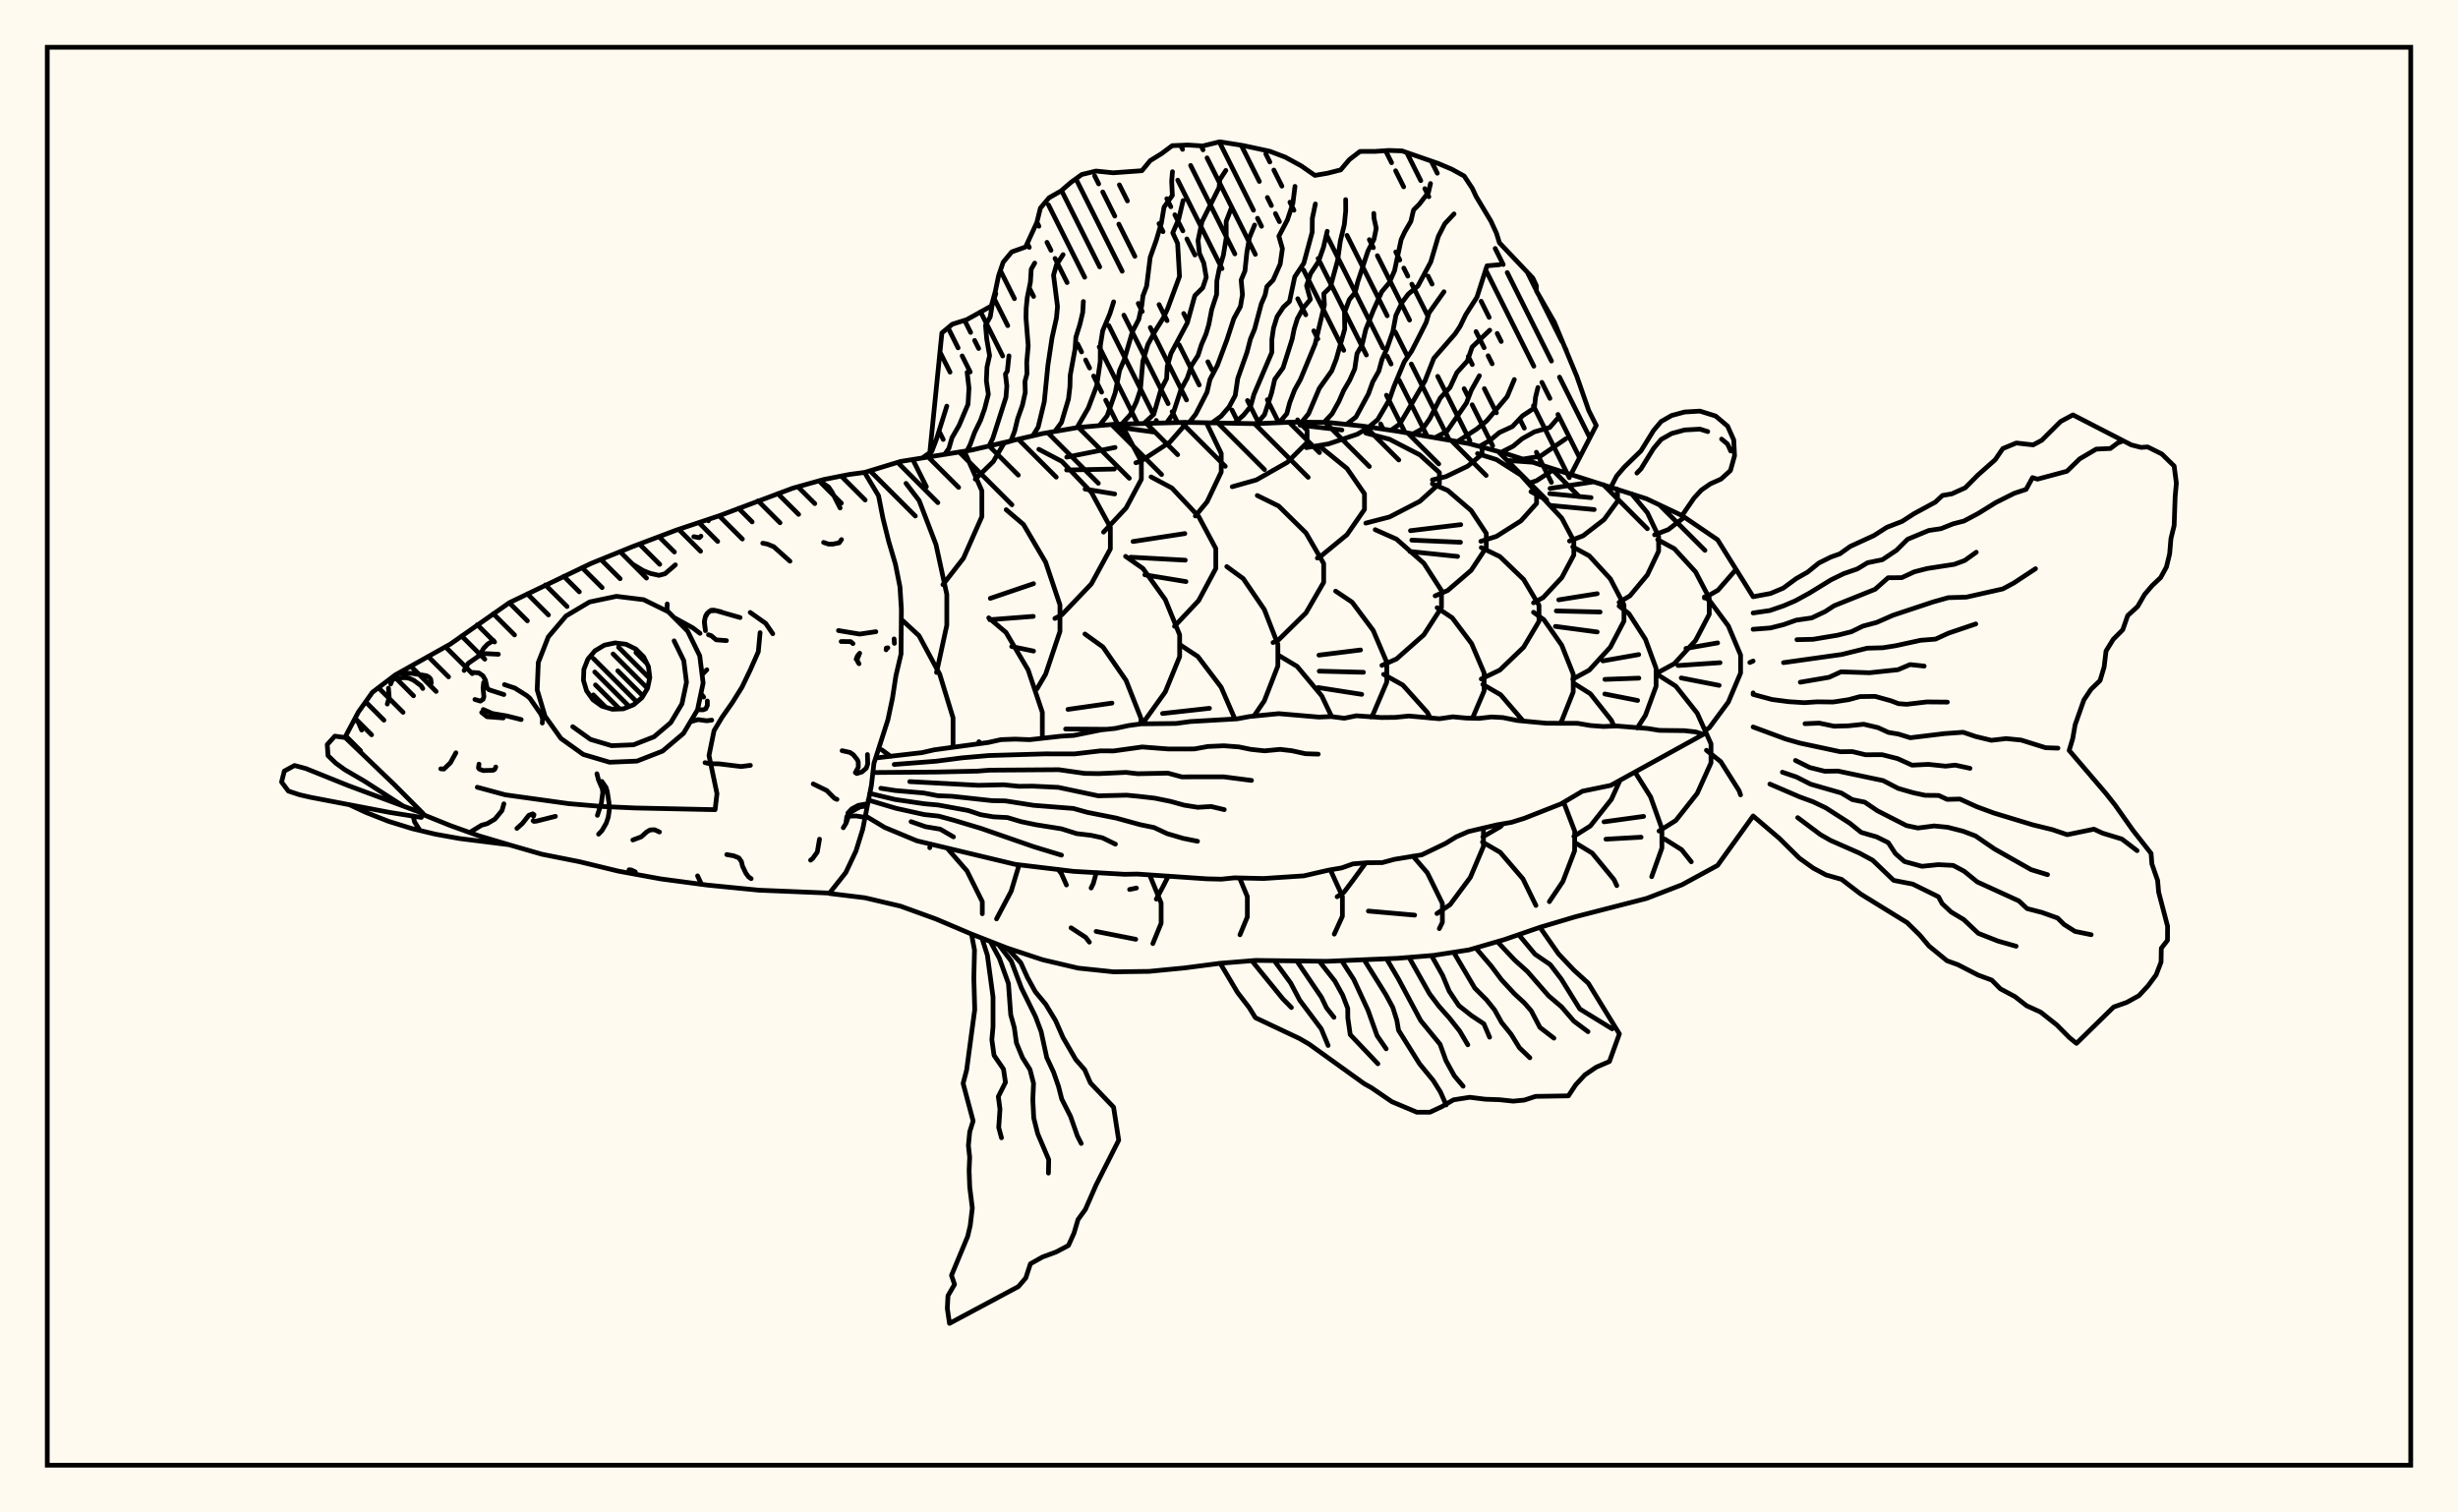 <svg xmlns="http://www.w3.org/2000/svg" width="520" height="320"><rect x="0" y="0" width="520" height="320" fill="floralwhite"/><rect x="10" y="10" width="500" height="300" stroke="black" stroke-width="1" fill="none"/><path stroke="black" stroke-width="1" fill="none" stroke-linecap="round" stroke-linejoin="round" d="
M 182.9 99.96 190.5 97.64 205.53 95.23 220.56 91.73 228.08 90.44 235.59 89.78 250.62 89.36 265.65 89.64 273.17 89.32 280.69 89.35 288.2 90.14 295.72 91.25 310.75 93.85 318.27 95.88 348.33 105.53 355.84 109.08 363.36 114.2 370.88 126.25 
M 370.88 172.64 363.36 183.1 355.84 187.19 348.33 190.09 333.3 193.96 325.78 196.2 318.27 198.79 310.75 200.98 303.23 202.14 295.72 202.75 280.69 203.39 265.65 203.2 258.14 203.81 250.62 204.79 243.11 205.52 235.59 205.62 228.08 204.83 220.56 203.06 213.04 200.57 205.53 197.63 198.01 194.44 190.5 191.72 182.98 189.95 175.49 189.04 
M 196.69 179.36 196.87 178.6 
M 188.44 160.04 186.57 158.66 
M 201.47 158.07 201.62 157.58 201.62 151.87 198.8 142.65 194.42 134.5 190.99 131.32 
M 201.71 180.98 200.36 179.43 
M 198.13 142.28 200.3 132.29 200.3 125.76 198.01 115.22 194.45 105.91 191.67 102.27 
M 214.99 184.99 215.6 182.98 
M 207.45 157.28 207.09 156.93 
M 199.48 123.7 203.82 118.11 207.72 109.3 207.72 103.84 204.01 95.46 
M 220.51 156.2 220.51 150.71 217.5 141.73 212.82 133.81 209.17 130.72 
M 225.61 187.24 224.55 184.85 223.85 183.94 
M 206.32 101.38 210.13 97.66 212.5 93.61 
M 219.39 145.73 221.21 142.63 224.24 133.59 224.24 127.99 221.21 118.95 216.52 110.96 212.86 107.84 
M 209.5 126.6 218.65 123.49 
M 209.39 131.12 218.59 130.41 
M 214.03 136.79 218.65 137.75 
M 230.83 187.88 231.29 186.94 231.94 184.6 
M 212.77 93.64 214.35 93.18 
M 223.16 130.85 224.64 130.08 230.88 123.54 234.9 116.14 234.9 111.56 230.88 104.15 224.64 97.62 219.77 95.06 
M 241.37 153.16 241.37 151.95 238.22 143.95 233.34 136.89 229.52 134.14 
M 225.93 150.09 235.24 148.76 
M 225.43 154.24 234.11 154.3 
M 244.39 188 243.21 185.12 
M 238.97 188.19 240.42 187.89 
M 233.46 112.58 238.23 107.48 241.46 101.41 241.46 97.66 238.23 91.59 236.5 89.74 
M 225.67 96.72 235.9 94.67 
M 225.64 99.44 235.74 99.24 
M 229.56 103.48 235.81 104.51 
M 241.54 153.15 241.8 152.97 246.52 146.39 249.56 138.93 249.56 134.32 246.52 126.86 241.8 120.28 238.12 117.71 
M 245.88 187.88 247.17 185.36 
M 240.3 97.91 241.34 97.57 247.49 93.55 251.14 89.37 
M 236.54 90.38 244.4 91.45 
M 248.47 132.51 253.57 127.08 257.21 120.28 257.21 116.06 253.57 109.26 247.92 103.25 243.51 100.9 
M 239.7 114.57 250.66 112.89 
M 239.19 117.89 250.75 118.52 
M 242.2 121.62 250.9 123.05 
M 261.25 152.12 258.34 145.4 253.41 138.9 249.56 136.36 
M 245.94 150.96 255.87 149.86 
M 262.5 186.38 262.25 185.77 
M 252.88 109.17 255.36 106.18 258.36 99.86 258.36 95.95 255.23 89.46 
M 265.25 151.53 267.47 148.29 270.34 140.9 270.34 136.33 267.47 128.95 263.01 122.42 259.53 119.88 
M 260.69 102.98 265.79 101.54 272.32 97.83 276.52 93.63 276.52 91.04 274.82 89.33 
M 269.31 135.95 270.5 135.37 276.29 129.67 280.03 123.21 280.03 119.22 276.29 112.76 270.5 107.06 265.98 104.84 
M 281.72 151.62 279.61 147.21 274.41 140.99 270.36 138.57 
M 282.45 186.25 281.44 184.04 
M 276.37 94.71 281.09 93.91 287.14 91.87 289.68 90.36 
M 275.02 89.95 283.89 90.98 
M 278.69 118.07 279.22 117.85 284.96 113.13 288.66 107.78 288.66 104.47 284.96 99.12 279.07 94.33 
M 290.02 151.72 290.5 151.08 293.38 144.31 293.38 140.13 290.5 133.37 286.04 127.4 282.56 125.07 
M 279.03 138.61 287.83 137.52 
M 279.09 142 288.44 142.24 
M 278.85 145.47 288.08 146.91 
M 286.27 186.19 288.93 182.56 
M 288.94 110.68 293.95 109.38 300.37 106.07 304.51 102.32 304.51 99.99 300.37 96.24 293.95 92.93 288.94 91.63 
M 292.35 140.78 295.44 139.42 301.22 134.31 304.95 128.53 304.95 124.95 301.22 119.17 295.44 114.07 290.93 112.07 
M 302.59 151.93 301.98 150.75 296.77 144.94 292.71 142.68 
M 302.48 185.72 301.94 184.64 298.91 181.13 
M 303.03 101.53 305.89 100.84 310.53 98.61 313.53 96.09 313.53 94.6 
M 303.61 126.07 306.27 124.93 311.23 120.67 314.43 115.84 314.43 112.85 311.23 108.02 306.27 103.76 303.03 102.37 
M 298.39 112.28 309.03 111 
M 298.67 114.28 308.97 114.73 
M 298.26 116.68 308.36 117.73 
M 311.5 151.96 313.97 146.19 313.97 142.36 311.33 136.18 307.23 130.72 304.03 128.58 
M 311.42 184.77 313.83 179.08 313.83 175.18 
M 313.28 114.53 316.59 113.48 321.75 110.21 325.07 106.51 325.07 104.21 321.75 100.51 316.59 97.24 312.57 95.97 
M 313.37 143.66 317.3 141.77 322.33 136.94 325.58 131.46 325.58 128.07 322.33 122.59 317.3 117.75 313.37 115.86 
M 313.7 177.06 317.47 174.87 317.95 174.3 
M 322.21 152.52 317.47 147 313.7 144.81 
M 319.67 183.01 317.38 180.34 313.63 178.15 
M 323.78 102.12 325.07 101.71 328.74 99.31 
M 319.21 97.44 324.11 97.79 
M 324.42 127.54 326.46 126.44 330.41 122.2 332.95 117.41 332.95 114.44 330.41 109.64 326.46 105.41 323.88 104.02 
M 330.08 152.95 330.39 152.51 332.82 146.4 332.82 142.62 330.39 136.51 326.62 131.12 324.42 129.54 
M 333.11 180.03 333.14 175.86 330.81 169.76 
M 332.04 114.47 334.93 113.35 339.35 109.93 342.19 106.06 342.19 103.67 342.03 103.44 
M 327.92 103.34 337.14 101.94 
M 327.85 104.44 336.6 105.29 
M 327.86 106.93 337.26 107.81 
M 332.72 143.69 336.21 141.79 340.68 136.92 343.56 131.4 343.56 127.99 340.68 122.47 336.21 117.6 332.72 115.7 
M 329.76 126.91 337.9 125.61 
M 329.24 129.26 338.51 129.49 
M 329.06 132.53 337.89 133.71 
M 332.96 176.96 336.44 174.76 340.9 169.12 342.72 165.1 
M 341.45 153.63 340.9 152.41 336.44 146.78 332.96 144.58 
M 335.43 179.64 333.26 178.32 
M 342.53 127.44 344.82 126.06 348.51 121.63 350.89 116.61 350.89 113.5 348.51 108.48 345.18 104.48 
M 346.37 154.02 348.1 151.34 350.35 145.2 350.35 141.4 348.1 135.26 344.61 129.84 342.53 128.22 
M 339.09 139.83 346.68 138.49 
M 339.52 143.74 346.71 143.48 
M 339.5 146.83 346.45 148.2 
M 351.58 176.57 351.58 175.3 349.19 168.6 345.89 163.35 
M 339.34 173.88 347.71 172.73 
M 339.74 177.55 347.18 177.13 
M 350.04 113.16 352.93 112.05 356.35 109.42 
M 350.69 142.33 354.21 140.42 358.7 135.52 361.6 129.97 361.6 126.54 358.7 120.99 354.21 116.09 350.69 114.18 
M 350.98 175.83 354.52 173.6 359.05 167.87 361.97 161.39 361.97 157.38 359.05 150.89 354.52 145.17 350.98 142.93 
M 360.57 126.51 363.44 124.88 367.27 120.48 
M 360.92 154.43 361.62 153.96 365.64 148.53 368.23 142.39 368.23 138.59 365.64 132.44 361.62 127.02 360.57 126.3 
M 356.67 137.19 363.37 136.02 
M 354.99 140.81 363.88 140.21 
M 355.67 143.44 363.69 145.01 
M 368.22 168.18 367.9 167.27 364.02 161.13 361 158.74 
M 370.18 140.17 370.88 139.86 
M 370.88 146.6 370.88 146.6 
M 207.81 193.33 207.81 190.77 204.58 184.28 201.71 180.98 
M 210.82 194.42 213.92 188.56 214.99 184.99 
M 230.46 199.34 229.69 198.33 226.58 196.3 
M 214.35 93.18 214.35 93.18 
M 243.89 199.64 245.64 195.35 245.64 191.05 244.39 188 
M 231.89 197.07 240.27 198.73 
M 244.62 190.23 245.88 187.88 
M 262.32 197.78 263.88 194.01 263.88 189.7 262.5 186.38 
M 274.82 89.33 274.82 89.33 
M 282.27 197.64 283.99 193.86 283.99 189.64 282.45 186.25 
M 289.68 90.36 289.68 90.36 
M 282.88 189.73 284.34 188.76 286.27 186.19 
M 304.49 196.48 305.14 195.16 305.14 191.14 302.48 185.72 
M 289.49 192.76 299.28 193.62 
M 303.99 193.29 306.77 191.41 311.06 185.63 311.42 184.77 
M 324.93 191.57 322.18 185.94 319.67 183.01 
M 324.11 97.79 324.11 97.79 
M 327.77 190.77 330.63 186.51 333.11 180.03 
M 337.14 101.94 337.14 101.94 
M 342.04 187.37 341.46 186.12 336.85 180.51 335.43 179.64 
M 349.42 185.49 351.58 179.44 351.58 176.57 
M 357.8 182.34 355.76 179.78 352.21 177.55 
M 190.5 97.64 190.5 97.64 
M 196.62 96.6 199.26 70.44 201.46 68.6 204.52 67.63 209.71 64.75 210.57 61.63 211.24 58.38 212.23 55.47 214.03 53.3 216.97 52.25 219.35 47.07 220.1 44.03 221.94 41.84 224.45 40.41 226.57 38.58 228.86 36.92 231.86 36.19 235.48 36.56 241.57 36.12 243.34 33.98 245.75 32.49 247.99 30.82 251.3 30.68 254.45 30.88 258.03 30 262.99 30.79 268.65 32.01 271.9 33.25 275.29 35.1 278.17 37.11 280.85 36.65 283.63 35.94 285.46 33.77 287.71 32.04 290.93 32.03 293.83 31.83 296.61 31.93 304.22 34.57 307.11 35.79 309.76 37.25 311.48 39.86 312.26 41.54 315.4 46.77 316.59 49.36 317.21 51.37 324.28 58.83 325.02 60.42 325.04 61.57 328.83 68.16 333.58 79.62 336.11 86.87 337.69 90.01 332.29 100.47 
M 325.78 98.34 325.78 98.34 
M 195.19 96.84 197.13 95.49 198.06 93.07 200.3 85.93 
M 199.88 96.08 200.74 94.88 201.4 92.61 202.9 90.01 204.79 85.53 204.99 82.1 204.6 78.77 
M 204.58 95.38 205.24 94.06 206.19 91.48 207.43 88.94 208.31 86.47 209.09 83.43 208.67 80.57 208.8 77.68 209.35 75.24 208.74 71.68 208.49 68.81 209.5 67 209.88 64.62 210.67 62.1 
M 209.23 94.37 210.03 92.75 212.81 84.07 213 81.69 212.7 79.15 213.1 78.53 213.45 75.29 
M 213.86 93.29 214.66 91.19 215.3 88.55 216.3 85.72 216.9 83 216.83 80.71 217.26 79.1 217.21 76.68 217.52 73.13 217.05 67.26 217.09 65.23 217.32 62.95 217.99 59.67 218.16 56.95 218.9 55.66 
M 218.5 92.21 219.63 90.36 220.92 85.01 221.69 77.27 222.56 71.49 223.5 67.26 223.72 64.85 222.88 58.22 223.5 56.03 224.9 53.88 
M 223.16 91.28 224.56 89.38 226.04 84.43 226.35 81.81 226.41 79.42 227.44 73.77 227.61 71.34 228.47 68.58 229.06 66.07 229.19 63.79 
M 227.85 90.48 230.23 86.34 232.01 81.63 232.76 76.54 232.78 73.12 233.28 69.99 234.81 66.35 235.6 63.86 
M 232.58 90.04 234.23 87.96 235.93 83.1 236.85 78.36 237.82 76.15 239.59 70.12 240.91 67.57 241.54 64.67 241.8 62.59 242.58 60.52 243.33 54.44 244.6 50.87 245.69 47.21 246.26 43.82 248.02 41.34 247.87 38.35 248.04 36.33 
M 237.33 89.71 239.12 87.74 240.42 84.99 241.25 82.48 241.78 76.42 242.83 72.9 244.46 69.9 246.04 67.38 246.98 65.39 249.53 58.49 249.13 51.51 248.1 49.27 249.35 46.39 250.29 42.44 
M 242.08 89.52 244.08 87.67 245.56 82.55 246.8 80.11 246.94 77.53 247.72 74.79 251.17 68.33 252.77 62.55 254.44 60.9 255.19 58.66 254.66 55.65 253.75 53.61 253.45 50.89 254.28 46.92 257.91 39.66 258.05 38.02 259.33 36.06 
M 246.83 89.42 248.15 87.57 249.81 82.5 251.17 79.99 252.08 77.32 253.45 75.2 254.15 72.97 255.13 70.7 255.73 68.67 256.34 65.51 257.38 62.3 257.43 59.42 257.94 56.89 258.81 54 259.42 50.28 259.4 46.85 260.43 44.19 
M 251.59 89.38 252.97 87.62 255.35 82.98 255.98 80.28 257.55 77.29 259.58 71.85 261.02 67.41 262.42 64.85 262.85 62.33 262.57 59.25 263.37 57.34 263.77 53.47 264.32 50.28 265.42 47.61 
M 256.34 89.49 258.31 88.08 260.02 86.09 261.32 83.67 261.85 80.07 263.81 74.54 264.53 71.75 265.42 69.62 266.82 64.33 267.64 62.41 268.01 60.63 269.34 59.25 270.83 55.88 271.3 52.6 270.55 49.97 272.36 46.52 273.51 43.03 273.96 39.43 
M 261.1 89.57 263.03 87.88 264.55 86.03 265.28 83.44 269.07 74.54 269.07 71.81 269.42 69.41 270.18 66.98 271.52 64.96 272.8 63.78 273.91 58.57 275.82 55.71 277.6 49.11 277.63 46.2 278.27 43.15 
M 265.86 89.63 267.52 87.73 269.01 83.15 269.67 80.27 271.44 77.81 273.37 71.71 273.77 69.68 274.46 67.44 275.67 65.21 277.21 63.35 276.41 60.45 277.25 57.91 278.91 55.39 279.99 52.31 280.78 48.93 
M 270.61 89.43 272.22 87.54 272.84 85.21 273.87 82.52 275.12 80.27 278.24 72.74 280.18 64.51 280.05 62.14 281.43 60.78 282.98 55.11 283.55 51 284.4 47.52 284.69 44.61 284.68 42.23 
M 275.36 89.33 276.83 87.54 279.1 82.17 281.73 78.47 282.69 76 284.48 69.64 284.43 66.11 285.47 63.37 286.68 61.9 287.23 59.66 289.41 53.08 290.67 50.63 291.15 48.3 290.68 46.19 290.63 45.15 
M 280.12 89.35 281.81 87.54 283.25 84.94 284.26 82.62 285.51 80.49 286.6 78.06 287.08 74.81 288.16 72.96 288.93 69.73 290.52 65.71 292.3 61.74 293.9 59.84 295.02 57.28 296.42 50.7 297.18 49.06 298.47 46.84 299.04 44.43 300.24 43.23 302.2 40.68 302.63 38.83 
M 284.85 89.79 286.85 88.24 289.49 83.35 290.42 80.78 291.7 78.51 292.38 76 293.36 73.88 294.67 70.13 295.3 66.75 296.66 63.91 297.94 62.21 299.96 60.52 302.68 55.43 304.28 50.03 305.65 47.34 307.61 45.26 
M 289.58 90.35 291.46 88.78 293.93 84.57 294.9 81.77 297.08 76.55 298.63 74.29 300.14 71.35 301.72 68.2 302.31 66.2 305.48 61.73 
M 294.28 91.04 296.12 89.72 297.57 87.28 301.44 80.63 303.34 75.79 307.86 70.6 308.87 69.08 310.09 66.57 312.45 62.88 314.58 56.24 317.27 56 
M 298.98 91.78 301.03 90.66 302.5 88.54 304.69 84.22 306.77 81.95 308.21 78.83 310.42 76.38 311.44 73.42 315.16 69.86 
M 303.67 92.56 306.09 91.26 310.24 85.25 311.26 82.57 312.97 79.5 
M 308.35 93.41 312.44 90.75 314.53 89.03 318.85 83.91 320.36 80.3 
M 312.99 94.45 315.22 93.17 317.19 91.52 319.95 90.25 322.12 87.96 324.6 86.32 324.86 83.98 325.36 81.98 
M 317.58 95.7 320.12 94.4 322.03 92.81 324.63 91.36 327.85 90.45 329.66 88.37 
M 322.11 97.14 325.84 96.54 331.23 92.85 
M 185.26 160.37 195.04 159.24 197.68 158.64 209.07 157.09 211.76 156.49 214.76 156.38 217.85 156.5 224.36 155.77 227.16 155.6 232.94 154.43 235.97 154.11 238.8 153.5 241.43 153.15 248.79 153.07 251.83 152.66 261.72 152.09 264.34 151.6 270.51 150.99 279.02 151.72 281.62 151.61 284.39 151.96 286.93 151.44 292.21 151.81 295.11 151.78 298.07 151.49 304.5 152.07 307.35 151.66 310.22 151.93 312.91 151.99 315.53 151.69 317.94 151.82 320.99 152.44 327.16 153.02 333.77 153.04 336.44 153.5 339.22 153.71 341.98 153.6 348.56 154.13 351.08 154.53 356.3 154.59 358.73 154.86 360.35 155.37 340.76 166.17 334.78 167.4 330.25 170.08 322.49 173.13 319.74 173.99 316.64 174.53 310.65 175.94 308.08 177.06 305.79 178.46 300.8 180.86 294.96 181.82 292.42 182.51 289.21 182.53 286.22 182.78 283.84 183.63 281.07 184.1 275.83 185.31 267.32 185.87 261.14 185.73 258.4 186.01 255.31 185.94 240.6 184.93 237.93 184.98 227.12 184.36 214.78 182.88 193.98 177.9 187.17 175.07 183.03 172.58 
M 189.17 161.74 198.07 161.05 203.54 160.34 209.23 159.85 221.14 159.5 227.31 159.51 232.79 158.87 235.6 158.88 241.65 158.04 247.17 158.47 252.66 158.46 255.52 157.94 258.91 157.79 262.09 158.03 264.61 158.55 267.52 158.86 270.82 158.55 273.31 158.84 276.18 159.47 278.88 159.56 
M 184.66 163.45 198.23 163.34 206.77 163.15 209.36 162.95 223.99 162.85 229.47 163.63 232.39 163.68 238.22 163.42 240.66 163.7 247.08 163.58 250.01 164.37 258.89 164.36 264.76 165.12 
M 192.46 165.37 206.99 166.15 212.33 166.04 215.54 166.36 218.52 166.33 223.9 166.59 232.35 168.38 238.37 168.24 241.13 168.51 244.33 168.88 247.62 169.55 250.5 170.35 253.38 170.81 256.22 170.64 259 171.3 
M 186.34 166.78 189.41 167.26 195.43 167.78 198.43 168.36 201.36 168.47 209.86 169.4 212.69 169.45 218.67 170.39 227.06 171.05 230.05 171.88 236.11 173.08 241.21 174.48 244.15 175.09 246.91 176.38 250.31 177.38 253.34 177.99 
M 183.98 167.86 189.36 169.15 195.56 170.06 198.52 170.33 204.84 171.49 207.44 172.36 210.16 172.82 213.14 172.98 216.04 173.85 219.17 174.5 224.56 175.36 227.75 176.37 230.78 176.73 233.21 177.26 235.97 178.6 
M 183.68 169.27 189.56 171.02 195.52 172.34 198.57 172.67 201.84 173.56 207.47 175.25 218.77 179.17 224.56 180.93 
M 192.74 173.84 195.8 174.91 198.9 175.43 201.71 177.06 
M 213.04 200.57 215.95 203.7 217.35 206.79 219.02 209.82 221.24 212.5 223.32 215.95 224.88 219.51 227.58 224.17 229.48 226.34 230.69 229.13 235.58 234.25 236.67 241.25 231.88 250.71 229.62 255.88 228.06 258.03 227.21 260.9 226.03 263.52 223.43 264.89 220.53 265.96 217.99 267.39 217.01 270.38 215.46 272.2 200.87 280 200.41 276.84 200.55 274.14 201.94 271.75 201.29 269.84 204.72 261.59 205.26 259.28 205.7 255.59 205.15 251.17 205.02 247.67 205.14 244.82 204.87 242.36 205.15 239.46 205.87 237.17 203.75 229.22 204.49 226.42 206.21 213.61 206.02 206.94 206.16 201.01 205.53 197.63 
M 211.27 199.88 213.94 203.35 216.1 209.08 219.06 215.08 220.25 218.25 221.44 223.74 222.89 226.85 223.93 229.85 224.62 232.54 226.48 236.21 227.92 240.33 228.74 241.93 
M 209.5 199.19 211.42 202.75 213.34 208.1 213.82 214.69 214.58 217.42 215.03 220.66 216.3 223.75 217.9 226.3 218.65 229.21 218.5 232.66 218.69 236.53 219.53 239.87 221.86 245.34 221.8 248.2 
M 207.73 198.49 208.88 202.08 210.08 210.95 210.08 217.22 209.83 219.97 210.29 223.28 212.29 226.19 212.71 229.01 211.2 232.02 211.55 234.67 211.28 238.55 211.87 240.73 
M 325.78 196.2 329.72 201.83 333.01 205.3 336 208.01 342.59 218.75 340.48 224.59 337.67 225.8 335.28 227.43 333.36 229.5 331.8 231.86 324.86 231.97 322.5 232.75 320.12 232.98 317.2 232.67 314.23 232.57 310.93 232.16 307.49 232.7 304.99 234.16 302.5 235.32 299.75 235.32 294.46 233.1 290.12 230.13 288.61 229.29 276.93 220.9 274.88 219.71 265.59 215.33 264.26 213.17 261.81 209.99 258.14 203.81 
M 321.29 197.75 324.73 201.88 327.95 204.08 330.29 207.14 334.22 213.48 341.06 217.68 
M 316.77 199.23 320.44 203.13 323.15 205.57 327.59 210.67 330.36 213.03 332.95 216.04 335.95 218.28 
M 312.2 200.56 315.47 204.39 317.67 207.32 320.35 210.22 322.49 212.2 323.93 213.85 325.78 217.38 328.74 219.65 
M 307.53 201.48 311.99 209.05 314.47 211.53 316.19 213.67 317.67 216.34 319.68 218.83 321.45 221.69 323.65 223.8 
M 302.83 202.17 305.19 206.36 306.58 209.7 308.63 212.77 311.3 214.88 313.92 216.62 315.13 219.45 
M 298.09 202.56 302.43 210.27 304.41 212.89 306.61 215.37 308.8 218.14 310.52 221.06 
M 293.34 202.86 295.86 207.15 300.55 215.93 304.65 220.94 305.9 224.41 307.67 227.62 309.53 229.82 
M 288.59 203.08 293.15 210.38 294.65 213.15 295.51 215.88 295.87 217.98 300.3 225.06 303.2 228.6 304.72 231.02 305.95 233.78 
M 283.84 203.27 286.39 207.22 289.41 213.75 291.33 219.13 293.25 221.91 
M 279.08 203.36 282.39 207.56 284.04 210.54 285.12 213.36 285.14 215.41 285.65 218.91 291.5 225.07 
M 274.33 203.3 279.56 211 280.64 213.26 282.21 215.24 
M 269.57 203.24 273.03 207.95 274.97 211.63 279.52 217.69 280.97 221.2 
M 264.82 203.26 271.38 211.32 273.2 213.17 
M 370.88 126.25 374.55 125.57 377.24 124.44 379.99 122.42 382.39 121.06 384.79 119.12 387.32 117.86 389.23 117.18 391.42 115.61 396.42 113.32 399.18 111.56 402.39 110.32 404.93 108.68 409.41 106.25 410.93 104.83 412.91 104.49 415.76 103.2 418.41 100.53 422.09 97.27 423.7 94.91 426.56 93.73 430.12 94.13 431.94 93.16 435.93 89.18 438.54 87.78 450.88 94.13 452.93 94.66 454.34 94.56 457.34 96.05 459.95 98.6 460.42 102.22 460.16 105.1 459.95 111.19 459.27 113.96 459 117.16 458.32 119.96 457.09 122.21 455.3 123.9 453.7 125.77 452.23 128.32 450.12 130.25 449.08 133.24 447.07 135.26 445.54 137.74 445.14 141.1 444.28 143.99 442.37 145.83 440.86 148.08 439 153.35 438.49 156.29 437.74 158.77 445.49 167.84 447.45 170.32 451.23 175.67 455.07 180.56 455.24 182.79 456.45 186.27 456.67 188.76 458.56 195.97 458.54 198.95 457.23 200.63 457.18 203.56 456.14 206.26 454.44 208.56 452.51 210.65 449.93 212.08 447.15 213.06 439.29 220.75 437.8 219.54 435.14 216.86 431.7 214.14 428.74 212.79 426.26 210.85 423.18 209.21 421.37 207.37 418.51 206.32 414.23 204.12 411.89 203.27 408.08 200.15 406.13 197.83 403.48 195.22 393.63 189.15 389.59 186.05 386.31 185.12 383.6 183.67 380.67 181.57 376.48 177.42 370.88 172.64 
M 370.88 129.69 374.44 129.17 377.31 128.18 379.8 127.12 382.75 125.51 387.38 122.67 390.07 121.36 392.91 120.38 395.1 119.06 398.23 118.42 401.23 116.41 403.55 114.1 408.03 112.24 410.63 111.85 413.19 110.83 415.48 110.24 418.54 108.61 422.2 106.34 426.13 104.37 428.63 103.54 429.99 101.05 431.03 101.38 437.28 99.7 439.96 97.09 443.47 95.02 446.46 94.89 448 93.73 449.08 93.32 
M 370.88 133.14 374.55 132.86 377.32 132.16 380 131.21 383.26 130.74 386.09 129.41 388.02 128.16 396.68 124.68 399.44 122.24 402.32 122.22 404.99 120.98 407.73 120.28 413.43 119.4 415.64 118.59 418.09 116.84 
M 380.15 135.34 383.57 135.26 388.77 134.39 391.67 133.66 394.11 132.47 397.02 131.69 400.48 130.17 408.97 127.35 412.17 126.45 415.99 126.34 423.7 124.6 426 123.37 430.62 120.33 
M 377.31 140.2 389.62 138.47 395.03 137.14 398.31 137.05 401.03 136.62 406.32 135.47 409.47 135.22 412.2 133.97 417.98 132.01 
M 380.86 144.34 386.95 143.3 389.48 142.14 395.5 142.34 401.52 141.7 404.08 140.61 407.07 140.93 
M 370.88 146.92 374.89 148 378.41 148.46 381.73 148.67 384.36 148.49 387.82 148.53 391.1 148.03 393.49 147.38 396.69 147.34 400.01 148.26 401.64 148.88 403.37 149.01 407.63 148.51 411.97 148.55 
M 381.85 153.12 384.85 152.99 388.02 153.65 391.03 153.57 394.27 153.23 397.3 153.95 399.51 154.96 401.61 155.31 404.13 156.09 411.4 155.21 415.31 154.93 417.97 155.83 421.28 156.63 424.42 156.27 427.58 156.58 432.76 158.2 435.37 158.29 
M 370.88 153.81 377.71 156.34 380.77 157.22 389.34 159.05 391.88 159.02 394.66 159.69 398.15 159.67 401.46 160.51 404.5 161.89 407.96 161.72 411.58 162.1 413.63 161.88 416.76 162.56 
M 379.84 160.89 382.84 162.38 386.04 163.18 388.83 163.14 398.4 165.16 401.55 166.8 404.77 167.73 407.28 168.27 410.12 168.3 411.93 169.13 414.63 169.06 418.19 170.68 421.79 172.01 430.05 174.52 434.15 175.52 437.33 176.6 442.98 175.43 444.82 176.28 448.89 177.52 452.11 179.98 
M 377.07 163.38 380.06 164.4 383.06 165.92 389.53 167.78 391.87 169.18 394.5 169.72 397.16 171.53 403.31 174.67 405.73 175.19 409.19 174.75 412.03 175.03 415.28 175.86 417.92 176.86 421.93 179.61 429.69 184 433.16 185.06 
M 374.42 165.89 380.7 168.59 383.57 169.64 386.25 170.92 391.31 174.16 393.74 176.11 397.02 177.07 399.47 178.28 400.98 180.6 402.9 182.28 406.6 183.29 410.06 182.94 413.2 183.1 415.52 184.33 418.31 186.6 427.1 190.61 428.84 192.24 431.98 193.05 435.3 194.24 436.66 195.59 438.97 197.06 442.4 197.76 
M 380.31 172.99 385.14 176.6 387.28 177.82 393.38 180.5 396.16 182 400.62 186.27 404.64 187.05 410.1 189.74 410.86 191.18 412.77 192.96 415.44 194.56 418.52 197.47 422.69 199.11 426.52 200.2 
M 340.81 103.03 342 100.73 343.61 98.84 347.15 95.4 349.82 91.08 351.42 89.18 353.64 87.91 356.39 87.17 359.62 86.98 362.95 88.02 365.48 90.16 366.78 93.08 366.95 96.44 366.08 99.56 364.09 101.36 361.85 102.36 359.94 103.68 358.39 105.36 355.84 109.08 
M 346.29 100.09 347.15 99.2 349.82 94.88 351.42 92.98 353.64 91.72 356.39 90.97 359.62 90.79 361.28 91.31 
M 364.21 92.9 365.48 93.96 366.13 95.42 
M 72.96 156.05 75.83 150.63 78.79 146.47 83.62 142.8 95.3 136.26 107.77 127.51 125.05 119.21 133.85 115.64 143.1 112.15 152.23 109.1 167.71 103.29 174.24 101.46 179.63 100.39 182.9 99.95 185.86 104.89 186.8 109.69 188 114.52 189.43 119.36 190.39 124.16 190.69 128.91 190.62 138.35 189.53 142.99 188.82 147.65 187.84 152.29 184.89 161.49 184.35 166.17 182.51 175.46 181.08 180.06 178.93 184.61 175.49 188.96 160.53 188.34 149.6 187.26 139.76 185.95 130.81 184.31 122.61 182.32 114.65 180.74 107.66 178.72 101.32 176.84 95.29 174.68 89.42 172.31 
M 160.8 133.85 160.42 137.9 158.72 141.75 156.98 145.37 154.92 148.67 152.77 151.73 151.06 154.59 149.99 159.84 151.68 167.91 151.28 171.31 134.34 170.95 127.3 170.63 120.36 170.04 106.91 168.17 100.97 166.56 
M 85.18 170.47 77.19 165.33 72.93 162.84 71.02 161.45 69.4 159.88 69.23 157.53 70.84 155.75 73.05 156.06 83.35 165.94 89.54 172.15 
M 89.14 172.95 82.39 171.88 65.75 168.7 63.39 168.16 61.01 167.37 59.57 165.46 60.15 163.14 62.31 161.96 64.69 162.6 73.65 166.2 89.38 172.06 
M 118.67 156.24 115.3 151.52 113.64 145.96 113.88 140.16 115.99 134.76 119.74 130.33 124.73 127.36 130.41 126.17 136.17 126.88 141.38 129.43 145.48 133.54 148.03 138.75 148.75 144.51 147.56 150.19 144.59 155.17 140.16 158.92 134.75 161.03 128.96 161.27 123.39 159.62 118.67 156.24 
M 142.61 135.59 144.65 139.76 145.23 144.36 144.27 148.91 141.9 152.89 138.36 155.89 134.03 157.58 129.39 157.77 124.94 156.45 121.16 153.75 
M 125.44 148.05 124.09 146.16 123.43 143.94 123.52 141.62 124.37 139.46 125.87 137.69 127.86 136.5 130.13 136.02 132.44 136.31 134.52 137.33 136.16 138.97 137.18 141.05 137.47 143.36 136.99 145.63 135.8 147.62 134.03 149.12 131.87 149.97 129.55 150.06 127.33 149.4 125.44 148.05 
M 125.52 147.02 128.14 149.64 
M 125.98 144.91 131.07 150 
M 125.82 142.18 133.12 149.48 
M 125.54 139.33 134.73 148.53 
M 130.7 141.93 136.02 147.25 
M 129.7 138.36 136.98 145.64 
M 130.86 136.95 137.43 143.53 
M 134.53 138.05 136.85 140.37 
M 73.14 155.7 76.27 158.83 
M 75.11 151.97 78.61 155.47 
M 77.35 148.49 81.22 152.37 
M 80.06 145.5 85.27 150.71 
M 83.31 143.04 87.48 147.21 
M 86.92 140.95 92.26 146.29 
M 90.57 138.89 94.89 143.21 
M 94.24 136.85 99.91 142.52 
M 97.66 134.56 102.56 139.47 
M 100.97 132.17 104.63 135.83 
M 104.36 129.85 108.85 134.34 
M 107.74 127.53 111.57 131.35 
M 111.56 125.64 116.03 130.11 
M 115.38 123.75 119.96 128.33 
M 119.26 121.92 122.56 125.22 
M 123.14 120.1 127.38 124.33 
M 127.12 118.37 131.19 122.44 
M 131.18 116.72 136.77 122.31 
M 135.27 115.1 139.57 119.4 
M 139.41 113.54 142.67 116.79 
M 143.57 111.99 148.21 116.63 
M 147.85 110.56 151.83 114.55 
M 152.13 109.13 157.05 114.05 
M 156.25 107.55 159.12 110.42 
M 160.37 105.96 165.02 110.61 
M 164.55 104.44 168.95 108.83 
M 168.8 102.98 172.37 106.55 
M 173.26 101.73 177.99 106.46 
M 177.96 100.72 183.03 105.79 
M 182.89 99.95 182.9 99.96 
M 177.95 135.73 179.94 135.74 180.45 136.17 
M 177.38 133.41 181.87 134.16 185.29 133.65 
M 149.87 110.19 149.77 109.92 
M 126.63 176.49 127.35 175.74 128.25 174.17 128.67 172.92 128.9 171.39 128.83 169.8 128.46 167.44 128.22 166.63 127.33 165.33 
M 89.44 145.67 89.06 145.07 87.5 143.92 86.54 143.5 85.75 143.38 83.57 143.47 82.97 143.91 82.66 144.71 
M 100.47 147.99 101.62 148.34 102.19 147.95 102.37 147.43 102.19 145.55 102.32 144.41 
M 109.35 175.27 110.51 174.23 111.87 172.5 112.71 172.19 112.97 172.37 112.86 172.7 
M 187.46 137.48 187.5 137.12 187.83 137.06 
M 173.37 177.55 172.9 180.28 171.93 181.63 171.48 181.99 
M 177.07 169.13 176.54 168.91 174.9 167.26 172.04 165.86 
M 104.42 135.52 103.18 136.26 102.32 137.16 101.9 137.9 101.29 138.43 
M 117.5 172.72 113.49 173.73 112.96 173.79 112.78 173.66 
M 189.15 135.18 189.21 136.12 
M 178.15 158.83 179.8 159.19 180.53 159.69 181.4 160.78 181.56 161.2 181.58 162.33 180.95 163.47 
M 114.72 152.98 114.79 152.07 114.44 151.11 112.09 147.73 111.42 147.16 108.93 145.59 106.72 144.85 
M 141.15 127.78 141.11 129.3 
M 142.64 130.69 146.55 132.83 148.09 134 
M 99.5 176.05 101.87 174.6 103.08 174.26 104.7 173.31 106.2 171.49 106.6 170.07 
M 101.33 161.67 101.22 162.48 101.42 162.74 102.23 163.03 104.36 162.97 104.68 162.75 104.88 162.28 
M 142.88 119.51 140.69 121.39 139.42 121.73 137.6 121.33 136.04 120.71 133.86 119.38 
M 133.08 184.02 133.57 184.07 134.41 184.48 
M 139.51 176.03 138.47 175.55 137.53 175.6 136.82 176.01 135.66 177.05 133.88 177.72 
M 156.57 130.66 151.43 129.19 150.23 129.25 149.78 129.6 149.19 130.6 149.01 131.68 149.13 132.75 
M 181.73 140.43 181.44 139.98 181.34 139.44 181.71 138.62 
M 183.41 170.51 181.94 170.72 179.8 171.91 179.14 172.77 178.96 174.12 
M 152.59 129.45 151.01 129.09 150.43 129.12 149.56 129.82 149.27 130.33 149.01 131.43 149.24 133.43 
M 126.38 172.51 127.21 169.96 127.52 167.71 127.43 166.9 126.62 165.04 126.28 163.71 
M 149.54 141.71 148.53 142.73 
M 148.28 146.73 148.87 147.49 
M 163.48 134.08 161.99 131.9 158.71 129.58 
M 96.45 159.27 95.29 161.38 93.9 162.72 93.24 162.66 
M 146.05 152.71 147.67 152.25 149.53 152.5 150.57 152.36 
M 91.25 144.53 91.12 143.69 90.78 143.29 90.21 142.97 87.2 142.47 84.37 142.38 
M 158.75 161.93 156.77 162.18 152.12 161.61 150.1 161.58 149.15 161.36 
M 158.91 185.9 158.35 185.51 157.79 184.74 157.08 183.25 156.85 182.28 156.3 181.51 155.22 181.07 153.75 180.81 
M 153.68 135.54 151.5 135.37 150.46 134.49 149.88 134.3 
M 181.12 139.48 181.4 138.77 181.87 138.21 
M 147.57 185.31 148.41 187.1 
M 82.18 145.6 82.34 147.6 81.93 148.96 
M 174.23 114.76 175.28 115.12 176.18 115.12 177.54 114.85 178.02 114.16 
M 183.51 159.64 183.57 161.63 183.27 162.52 182.34 163.33 181.24 163.66 
M 106.6 146.95 103.41 145.92 103.05 145.53 102.69 143.9 102.17 142.98 101.29 142.37 100.01 142.27 
M 177.73 107.47 176 104.09 175.28 103.03 173.33 101.72 
M 183.51 170.04 181.57 170.4 180.18 171.15 179.38 172.02 
M 147.56 150.17 148.78 150.18 149.31 149.96 149.65 149.23 149.64 148.31 
M 146.77 113.55 147.95 113.76 148.29 113.44 
M 105.43 138.43 102.8 138.29 101.56 138.61 99.05 140.35 98.19 141.86 
M 110.26 152.24 107.23 151.48 104.18 150.96 102.24 150.12 
M 167.12 118.74 163.69 115.67 162.29 115.1 161.36 114.93 
M 106.47 151.9 103.03 151.64 101.9 150.74 
M 74.88 152.4 75.23 152.34 75.76 152.75 76.52 154.47 
M 182.97 172.93 181.15 172.64 179.81 172.67 179.44 172.89 179 174.16 178.4 175.13 
M 74.05 170.32 77.41 171.89 82.22 173.78 87.12 175.3 92.13 176.5 97.26 177.42 107.66 178.72 
M 88.86 175.72 87.72 173.94 87.37 172.62 
M 184.05 99.6 193.64 109.18 
M 189.89 97.82 198.41 106.35 
M 196.32 96.65 202.8 103.12 
M 202.91 95.63 214.08 106.8 
M 209.26 94.36 215.43 100.53 
M 215.43 92.93 223.45 100.95 
M 221.65 91.54 232.36 102.25 
M 228.15 90.43 238.91 101.19 
M 235.15 89.82 245.74 100.4 
M 242.44 89.5 249.14 96.2 
M 249.92 89.37 259.21 98.66 
M 257.68 89.52 267.51 99.35 
M 265.41 89.64 276.75 100.99 
M 272.72 89.34 279.14 95.76 
M 280.34 89.35 289.69 98.7 
M 288.83 90.24 295.92 97.32 
M 297.79 91.59 304.37 98.16 
M 306.98 93.16 314.4 100.59 
M 316.95 95.53 327.21 105.78 
M 328.15 99.11 334.13 105.1 
M 339.2 102.55 348.5 111.86 
M 351.08 106.83 360.69 116.44 
M 193.09 97.2 195.98 102.98 
M 196.7 95.85 197.04 96.54 
M 198.69 91.28 199.54 92.98 
M 198.85 74.48 200.98 78.73 
M 200.57 69.35 202.69 73.6 
M 203.55 75.3 205.25 78.7 
M 204.06 67.77 205.34 70.33 
M 206.19 72.03 207.04 73.73 
M 207.44 65.96 212.12 75.32 
M 210.21 62.95 213.19 68.9 
M 211.63 57.23 214.61 63.19 
M 217.8 61.02 218.66 62.72 
M 217.32 51.49 217.75 52.34 
M 227.96 72.76 228.81 74.46 
M 229.66 76.16 230.51 77.86 
M 231.36 79.56 233.06 82.97 
M 233.91 84.67 236.46 89.77 
M 219.37 47.02 219.79 47.87 
M 221.49 51.27 222.34 52.97 
M 223.2 54.68 225.75 59.78 
M 232.55 73.39 240.64 89.57 
M 221.81 43.35 229.47 58.66 
M 234.57 68.87 243.93 87.59 
M 244.61 88.95 244.87 89.46 
M 224.57 40.31 232.65 56.47 
M 237.76 66.68 247.12 85.4 
M 247.97 87.1 249.12 89.4 
M 227.61 37.83 237.4 57.39 
M 240.8 64.2 241.65 65.9 
M 243.35 69.3 251.01 84.62 
M 231.58 37.21 232.43 38.91 
M 233.29 40.61 235.84 45.72 
M 236.69 47.42 240.09 54.23 
M 245.2 64.44 246.9 67.84 
M 249.45 72.94 253.7 81.45 
M 236.81 39.11 238.51 42.51 
M 250.42 66.33 251.28 68.03 
M 255.53 76.54 256.38 78.24 
M 260.63 86.75 262.05 89.59 
M 245.19 47.31 246.04 49.01 
M 263.91 84.74 266.35 89.61 
M 246.84 42.04 247.69 43.74 
M 248.54 45.44 250.24 48.84 
M 251.09 50.55 252.79 53.95 
M 268.11 84.58 270.54 89.44 
M 249.16 38.12 258.52 56.83 
M 274.51 88.83 274.77 89.35 
M 249.75 30.75 250.18 31.6 
M 251.88 35 261.24 53.72 
M 254.09 30.85 254.51 31.7 
M 255.36 33.41 265.57 53.82 
M 257.95 30.02 265.18 44.48 
M 266.03 46.18 266.88 47.88 
M 274.54 63.2 276.24 66.6 
M 277.94 70 278.79 71.7 
M 262.59 30.73 266.42 38.39 
M 268.12 41.79 268.97 43.49 
M 269.82 45.19 270.67 46.9 
M 275.77 57.11 284.28 74.12 
M 292.07 89.69 292.62 90.79 
M 267.79 32.57 268.64 34.27 
M 269.49 35.98 271.19 39.38 
M 272.89 42.78 273.74 44.48 
M 278.85 54.69 289.06 75.11 
M 293.31 83.62 297.26 91.51 
M 280.68 49.8 292.59 73.62 
M 293.44 75.32 294.29 77.02 
M 295.99 80.42 301.92 92.27 
M 284.96 49.8 293.47 66.81 
M 295.17 70.22 297.72 75.32 
M 298.57 77.02 306.61 93.1 
M 289.69 50.7 290.54 52.4 
M 291.39 54.1 298.2 67.72 
M 304.16 79.63 310.96 93.24 
M 295.28 53.31 296.13 55.01 
M 296.98 56.72 297.83 58.42 
M 298.68 60.12 302.09 66.92 
M 309.74 82.24 310.59 83.94 
M 311.44 85.64 315.78 94.32 
M 302.11 58.41 302.96 60.11 
M 310.62 75.42 311.47 77.13 
M 314.02 82.23 316.57 87.34 
M 293.12 31.88 294.4 34.43 
M 295.25 36.13 296.95 39.53 
M 312.26 70.16 313.97 73.56 
M 314.82 75.27 315.67 76.97 
M 321.62 88.88 322.47 90.58 
M 325.03 95.68 328.21 102.06 
M 297.6 32.27 300.57 38.22 
M 301.43 39.92 302.28 41.62 
M 313.34 63.74 315.04 67.15 
M 316.74 70.55 317.59 72.25 
M 324.4 85.86 331.99 101.06 
M 302.79 34.09 304.07 36.65 
M 314.28 57.06 324.49 77.48 
M 326.19 80.89 327.89 84.29 
M 329.59 87.69 334.17 96.84 
M 316.31 52.57 318.01 55.97 
M 318.86 57.67 328.22 76.39 
M 329.92 79.79 336.34 92.63 
M 323.09 57.56 325.04 61.47 
M 325.76 62.9 330.43 72.26 
M 331.11 73.61 331.36 74.11 
"/></svg>